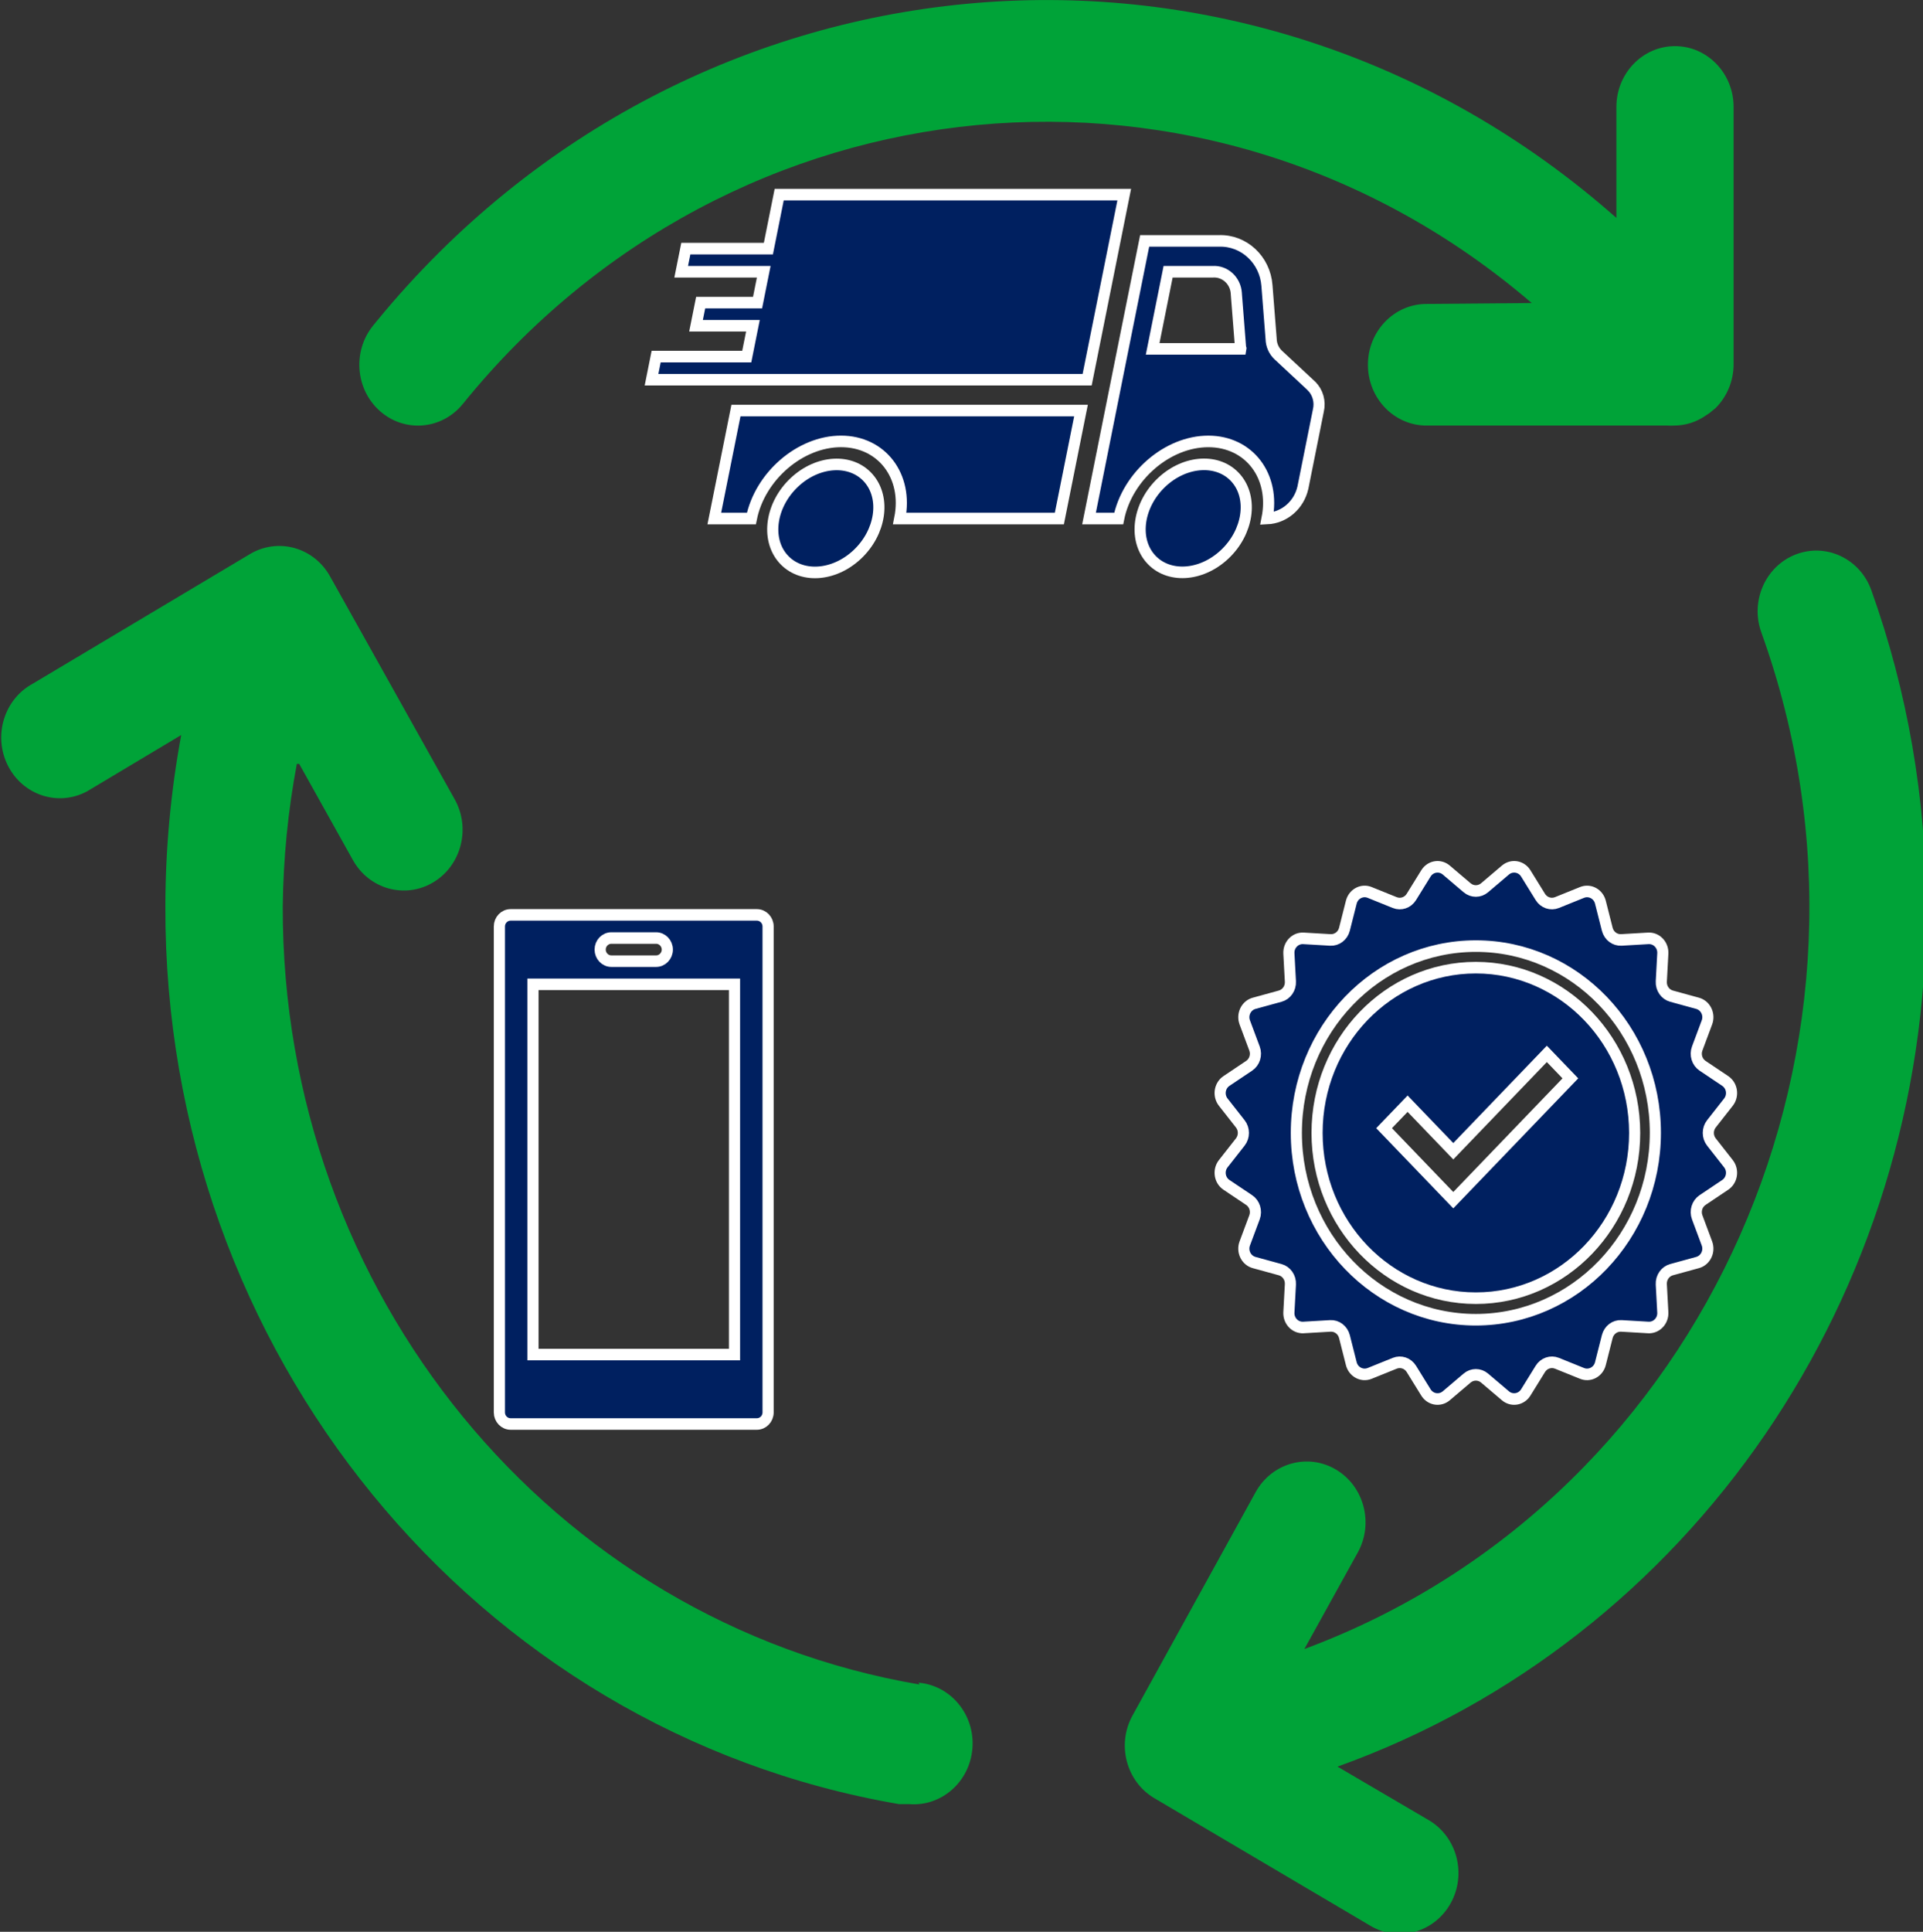 <?xml version="1.0" encoding="UTF-8" standalone="no"?>
<!-- Created with Inkscape (http://www.inkscape.org/) -->

<svg
   width="183.735mm"
   height="184.523mm"
   viewBox="0 0 183.735 184.523"
   version="1.1"
   id="svg5"
   xmlns:inkscape="http://www.inkscape.org/namespaces/inkscape"
   xmlns:sodipodi="http://sodipodi.sourceforge.net/DTD/sodipodi-0.dtd"
   xmlns="http://www.w3.org/2000/svg"
   xmlns:svg="http://www.w3.org/2000/svg">
  <rect x="0" y="0" width="183.735" height="184.523" fill="#333333" stroke="none"/>
  <sodipodi:namedview
     id="namedview7"
     pagecolor="#ffffff"
     bordercolor="#000000"
     borderopacity="0.25"
     inkscape:showpageshadow="2"
     inkscape:pageopacity="0.0"
     inkscape:pagecheckerboard="0"
     inkscape:deskcolor="#d1d1d1"
     inkscape:document-units="mm"
     showgrid="false"
     inkscape:zoom="0.71624579"
     inkscape:cx="396.51193"
     inkscape:cy="316.23222"
     inkscape:window-width="1920"
     inkscape:window-height="991"
     inkscape:window-x="-9"
     inkscape:window-y="-9"
     inkscape:window-maximized="1"
     inkscape:current-layer="g34" />
  <defs
     id="defs2">
    <clipPath
       id="clip0-8">
      <rect
         x="315"
         y="-2"
         width="488"
         height="471"
         id="rect4524" />
    </clipPath>
  </defs>
  <g
     inkscape:label="Capa 1"
     inkscape:groupmode="layer"
     id="layer1"
     transform="translate(-17.102,-97.687)">
    <g
       inkscape:groupmode="layer"
       id="layer2"
       inkscape:label="Layer 1">
      <g
         clip-path="url(#clip0-8)"
         transform="matrix(0.377,0,0,0.403,-101.532,93.405)"
         id="g4575">
        <path
           d="M 547.738,409.891 C 454.439,395.03 386.068,316.884 386.339,225.417 c 0.141,-11.328 1.335,-22.622 3.57,-33.743 h 0.596 l 13.611,22.807 c 4.108,6.894 13.215,9.261 20.342,5.289 7.127,-3.974 9.575,-12.785 5.467,-19.678 l -31.611,-52.881 c -1.967,-3.293 -5.203,-5.7 -8.999,-6.691 -3.816,-0.992 -7.885,-0.475 -11.305,1.439 l -55.039,30.722 c -7.28,3.683 -10.094,12.378 -6.286,19.42 3.809,7.042 12.797,9.764 20.076,6.08 0.37,-0.188 0.733,-0.389 1.086,-0.606 l 22.759,-12.735 c -2.648,13.376 -3.992,26.962 -4.017,40.578 -0.337,105.443 78.408,195.571 185.944,212.82 h 2.529 c 8.215,0.636 15.408,-5.291 16.066,-13.237 0.657,-7.948 -5.471,-14.905 -13.686,-15.541 z"
           fill-rule="evenodd"
           id="path4529"
           style="fill:#00a338;fill-opacity:1;stroke-width:1.115"
           inkscape:export-filename="ben2.svg"
           inkscape:export-xdpi="70.504379"
           inkscape:export-ydpi="70.504379" />
        <path
           d="m 802.822,225.691 c 0.031,-25.671 -4.673,-51.141 -13.892,-75.215 -2.871,-7.439 -11.437,-11.219 -19.13,-8.441 -7.692,2.776 -11.6,11.06 -8.729,18.497 37.199,96.681 -13.694,204.217 -113.674,240.189 -0.712,0.258 -1.427,0.509 -2.143,0.758 v 0 l 13.52,-22.844 c 4.104,-6.904 1.642,-15.717 -5.497,-19.684 -7.139,-3.967 -16.253,-1.588 -20.356,5.316 l -31.201,52.945 c -4.082,6.883 -1.621,15.663 5.497,19.61 0,9.9e-4 9.7e-4,9.9e-4 9.7e-4,9.9e-4 l 54.751,30.244 c 7.139,3.968 16.253,1.588 20.355,-5.316 4.103,-6.904 1.642,-15.716 -5.498,-19.684 l -23.178,-12.715 c 89.636,-30.068 149.587,-111.917 149.174,-203.661 z"
           fill-rule="evenodd"
           id="path4531"
           style="fill:#00a338;fill-opacity:1;stroke-width:1.115" />
        <path
           d="m 676.216,82.667 c -8.204,0 -14.853,6.452 -14.853,14.412 0,7.96 6.649,14.412 14.853,14.412 h 61.042 c 0.568,0.035 1.139,0.035 1.707,0 2.859,0.001 5.652,-0.828 8.021,-2.378 l 1.039,-0.648 0.446,-0.361 v 0 l 0.965,-0.72 c 2.907,-2.689 4.569,-6.407 4.604,-10.304 V 35.973 c 0,-7.96 -6.649,-14.412 -14.852,-14.412 -8.204,0 -14.853,6.452 -14.853,14.412 v 26.301 0 C 630.686,-15.16 490.075,-4.266 410.273,86.607 c -0.344,0.39 -0.685,0.783 -1.026,1.177 -5.29,6.089 -4.493,15.187 1.782,20.32 6.275,5.134 15.651,4.36 20.942,-1.729 68.2,-78.824 189.16,-89.505 270.903,-23.923 z"
           fill-rule="evenodd"
           id="path4533"
           style="fill:#00a338;fill-opacity:1;stroke-width:1.115" />
        <g
           id="g4551"
           style="fill:#002060;fill-opacity:1;stroke:#ffffff;stroke-opacity:1"
           transform="matrix(1.135,0,0,1.097,-43.431,15.085)">
          <g
             id="g4549"
             style="fill:#002060;fill-opacity:1;stroke:#ffffff;stroke-opacity:1">
            <g
               id="g4547"
               style="fill:#002060;fill-opacity:1;stroke:#ffffff;stroke-width:2.493;stroke-dasharray:none;stroke-opacity:1">
              <path
                 d="m 56.882,109.621 c 0,5.787 -5.776,10.479 -12.9,10.479 -7.125,0 -12.9,-4.692 -12.9,-10.479 0,-5.787 5.776,-10.479 12.9,-10.479 7.125,0 12.9,4.692 12.9,10.479 z"
                 transform="matrix(0.741,-0.672,0.668,0.745,394.096,55.835)"
                 id="path4537"
                 style="fill:#002060;fill-opacity:1;stroke:#ffffff;stroke-width:2.492;stroke-dasharray:none;stroke-opacity:1" />
              <path
                 d="m 139.124,109.621 c 0,5.787 -5.776,10.479 -12.9,10.479 -7.125,0 -12.901,-4.692 -12.901,-10.479 0,-5.787 5.776,-10.479 12.901,-10.479 7.124,0 12.9,4.692 12.9,10.479 z"
                 transform="matrix(0.741,-0.672,0.668,0.745,415.187,111.085)"
                 id="path4539"
                 style="fill:#002060;fill-opacity:1;stroke:#ffffff;stroke-width:2.492;stroke-dasharray:none;stroke-opacity:1" />
              <path
                 d="M 33.504,39.75 31.09,51.344 H 12.657 l -1.035,4.969 h 18.432 l -1.38,6.625 H 15.97 l -1.035,4.969 h 12.705 l -1.38,6.625 H 6.032 L 4.997,79.5 H 25.225 39.157 102.267 l 8.281,-39.75 z"
                 transform="matrix(1,0,0,1.006,456,-2)"
                 id="path4541"
                 style="fill:#002060;fill-opacity:1;stroke:#ffffff;stroke-width:2.485;stroke-dasharray:none;stroke-opacity:1" />
              <path
                 d="M 152.34,80.825 144.943,74.2 c -0.988,-0.89 -1.565,-2.148 -1.595,-3.478 l -0.932,-11.428 c -0.423,-5.566 -5.165,-9.806 -10.744,-9.606 h -16.563 l -4.838,23.188 -2.07,9.938 -5.513,26.5 h 6.624 c 1.899,-9.109 10.904,-16.562 20.013,-16.562 9.109,0 15.004,7.453 13.113,16.562 3.849,-0.168 7.119,-2.874 8.004,-6.624 l 3.452,-16.563 c 0.475,-1.918 -0.118,-3.943 -1.554,-5.3 z m -35.444,-7.95 3.45,-16.562 h 9.938 c 2.738,-0.184 5.107,1.886 5.291,4.624 0.004,0.06 0.007,0.119 0.009,0.179 l 0.932,11.428 c -0.034,0.166 0.131,0.166 0.096,0.331 z"
                 transform="matrix(1,0,0,1.006,456,-2)"
                 id="path4543"
                 style="fill:#002060;fill-opacity:1;stroke:#ffffff;stroke-width:2.485;stroke-dasharray:none;stroke-opacity:1" />
              <path
                 d="m 19.014,109.312 h 8.281 c 1.898,-9.109 10.903,-16.562 20.012,-16.562 9.109,0 15.011,7.453 13.113,16.562 H 96.062 L 100.894,86.125 H 23.85 Z"
                 transform="matrix(1,0,0,1.006,456,-2)"
                 id="path4545"
                 style="fill:#002060;fill-opacity:1;stroke:#ffffff;stroke-width:2.485;stroke-dasharray:none;stroke-opacity:1" />
            </g>
          </g>
        </g>
        <g
           id="g4563"
           transform="matrix(1.135,0,0,1.097,11.078,-89.562)"
           style="stroke:#ffffff;stroke-width:2.493;stroke-dasharray:none;stroke-opacity:1">
          <g
             id="g4561"
             style="fill:#002060;fill-opacity:1;stroke:#ffffff;stroke-width:2.493;stroke-dasharray:none;stroke-opacity:1">
            <g
               id="g4559"
               style="fill:#002060;fill-opacity:1;stroke:#ffffff;stroke-width:2.493;stroke-dasharray:none;stroke-opacity:1">
              <path
                 d="m 431.5,384 h -45 v -80 h 45 z M 404,294 h 10 c 1.375,0 2.5,1.125 2.5,2.5 0,1.375 -1.125,2.5 -2.5,2.5 h -10 c -1.375,0 -2.5,-1.125 -2.5,-2.5 0,-1.375 1.125,-2.5 2.5,-2.5 z m 32.5,-5 h -55 c -1.375,0 -2.5,1.125 -2.5,2.5 v 105 c 0,1.375 1.125,2.5 2.5,2.5 h 55 c 1.375,0 2.5,-1.125 2.5,-2.5 v -105 c 0,-1.375 -1.125,-2.5 -2.5,-2.5 z"
                 id="path4557"
                 style="fill:#002060;fill-opacity:1;stroke:#ffffff;stroke-width:2.493;stroke-dasharray:none;stroke-opacity:1" />
            </g>
          </g>
        </g>
        <g
           id="g4573"
           style="fill:#002060;fill-opacity:1;stroke:#ffffff;stroke-width:2.493;stroke-dasharray:none;stroke-opacity:1"
           transform="matrix(1.135,0,0,1.097,-137.571,-71.361)">
          <g
             id="g4571"
             style="fill:#002060;fill-opacity:1;stroke:#ffffff;stroke-width:2.493;stroke-dasharray:none;stroke-opacity:1">
            <g
               id="g4569"
               style="fill:#002060;fill-opacity:1;stroke:#ffffff;stroke-width:2.493;stroke-dasharray:none;stroke-opacity:1">
              <path
                 d="m 74.008,38.542 c -19.583,0 -35.458,15.875 -35.458,35.458 0,19.583 15.875,35.458 35.458,35.458 C 93.591,109.458 109.466,93.583 109.466,74 109.444,54.426 93.582,38.564 74.008,38.542 Z M 68.966,88.436 53.514,72.983 58.765,67.732 68.966,77.933 89.859,57.042 95.11,62.293 Z"
                 transform="matrix(1,0,0,1.007,654,245)"
                 id="path4565"
                 style="fill:#002060;fill-opacity:1;stroke:#ffffff;stroke-width:2.484;stroke-dasharray:none;stroke-opacity:1" />
              <path
                 d="m 126.609,75.95 c -0.926,-1.135 -0.926,-2.765 0,-3.9 l 3.799,-4.654 c 1.078,-1.319 0.882,-3.261 -0.437,-4.339 -0.09,-0.073 -0.184,-0.142 -0.281,-0.205 l -5.052,-3.253 c -1.232,-0.793 -1.736,-2.342 -1.206,-3.708 l 2.175,-5.602 c 0.617,-1.587 -0.17,-3.374 -1.757,-3.991 -0.108,-0.042 -0.218,-0.078 -0.33,-0.107 l -5.811,-1.532 c -1.416,-0.373 -2.374,-1.692 -2.292,-3.154 l 0.337,-6 c 0.096,-1.7 -1.205,-3.156 -2.905,-3.251 -0.115,-0.006 -0.231,-0.006 -0.346,0 l -6,0.338 c -1.462,0.082 -2.781,-0.876 -3.154,-2.292 l -1.533,-5.811 c -0.434,-1.647 -2.121,-2.629 -3.768,-2.195 -0.112,0.029 -0.222,0.065 -0.33,0.107 l -5.602,2.175 c -1.365,0.53 -2.915,0.026 -3.708,-1.206 l -3.253,-5.052 c -0.922,-1.432 -2.83,-1.845 -4.262,-0.923 -0.098,0.063 -0.192,0.131 -0.282,0.205 l -4.654,3.799 c -1.135,0.927 -2.765,0.927 -3.9,0 l -4.654,-3.799 c -1.319,-1.077 -3.261,-0.882 -4.339,0.437 -0.073,0.09 -0.142,0.184 -0.205,0.282 l -3.253,5.052 c -0.793,1.231 -2.342,1.735 -3.708,1.206 l -5.602,-2.175 c -1.587,-0.617 -3.374,0.17 -3.991,1.758 -0.042,0.108 -0.078,0.218 -0.107,0.33 l -1.532,5.811 c -0.373,1.416 -1.692,2.374 -3.154,2.292 l -6,-0.338 c -1.7,-0.095 -3.156,1.205 -3.251,2.906 -0.006,0.115 -0.006,0.231 0,0.346 l 0.338,6 c 0.082,1.462 -0.876,2.781 -2.292,3.154 l -5.811,1.532 c -1.647,0.434 -2.629,2.122 -2.195,3.768 0.029,0.112 0.065,0.222 0.107,0.33 l 2.175,5.602 c 0.53,1.365 0.026,2.915 -1.206,3.708 l -5.052,3.253 c -1.432,0.921 -1.846,2.829 -0.925,4.261 0.063,0.098 0.131,0.192 0.205,0.282 l 3.8,4.654 c 0.927,1.135 0.927,2.765 0,3.9 l -3.8,4.654 c -1.077,1.319 -0.881,3.261 0.438,4.338 0.09,0.073 0.184,0.142 0.282,0.205 l 5.052,3.253 c 1.231,0.793 1.735,2.342 1.206,3.708 l -2.175,5.602 c -0.617,1.587 0.17,3.374 1.758,3.99 0.108,0.042 0.218,0.078 0.33,0.108 l 5.811,1.532 c 1.416,0.373 2.374,1.692 2.292,3.154 l -0.338,6 c -0.095,1.701 1.205,3.156 2.906,3.252 0.115,0.006 0.231,0.006 0.346,0 l 6,-0.338 c 1.462,-0.082 2.781,0.876 3.154,2.293 l 1.532,5.81 c 0.434,1.647 2.122,2.629 3.768,2.195 0.112,-0.03 0.222,-0.065 0.33,-0.107 l 5.602,-2.176 c 1.365,-0.529 2.915,-0.025 3.708,1.206 l 3.253,5.052 c 0.922,1.432 2.83,1.845 4.262,0.923 0.098,-0.063 0.192,-0.131 0.282,-0.205 l 4.654,-3.798 c 1.135,-0.927 2.765,-0.927 3.9,0 l 4.654,3.798 c 1.319,1.078 3.261,0.882 4.339,-0.436 0.073,-0.09 0.142,-0.185 0.205,-0.282 l 3.253,-5.052 c 0.793,-1.231 2.342,-1.735 3.708,-1.206 l 5.602,2.176 c 1.587,0.616 3.373,-0.171 3.99,-1.758 0.042,-0.108 0.078,-0.218 0.107,-0.33 l 1.533,-5.81 c 0.373,-1.417 1.692,-2.375 3.154,-2.293 l 6,0.338 c 1.7,0.095 3.156,-1.206 3.251,-2.906 0.007,-0.115 0.007,-0.23 0,-0.346 l -0.337,-6 c -0.082,-1.462 0.876,-2.781 2.292,-3.154 l 5.811,-1.532 c 1.646,-0.435 2.629,-2.122 2.194,-3.768 -0.029,-0.112 -0.065,-0.222 -0.107,-0.33 l -2.175,-5.602 c -0.53,-1.365 -0.026,-2.915 1.206,-3.708 l 5.052,-3.253 c 1.431,-0.922 1.845,-2.83 0.923,-4.262 -0.063,-0.098 -0.131,-0.192 -0.205,-0.282 z M 74.008,114.083 C 51.87,114.083 33.924,96.137 33.924,74 c 0,-22.137 17.946,-40.083 40.083,-40.083 22.137,0 40.083,17.946 40.083,40.083 -0.025,22.127 -17.956,40.059 -40.083,40.083 z"
                 transform="matrix(1,0,0,1.007,654,245)"
                 id="path4567"
                 style="fill:#002060;fill-opacity:1;stroke:#ffffff;stroke-width:2.484;stroke-dasharray:none;stroke-opacity:1" />
            </g>
          </g>
        </g>
      </g>
    </g>
  </g>
</svg>
